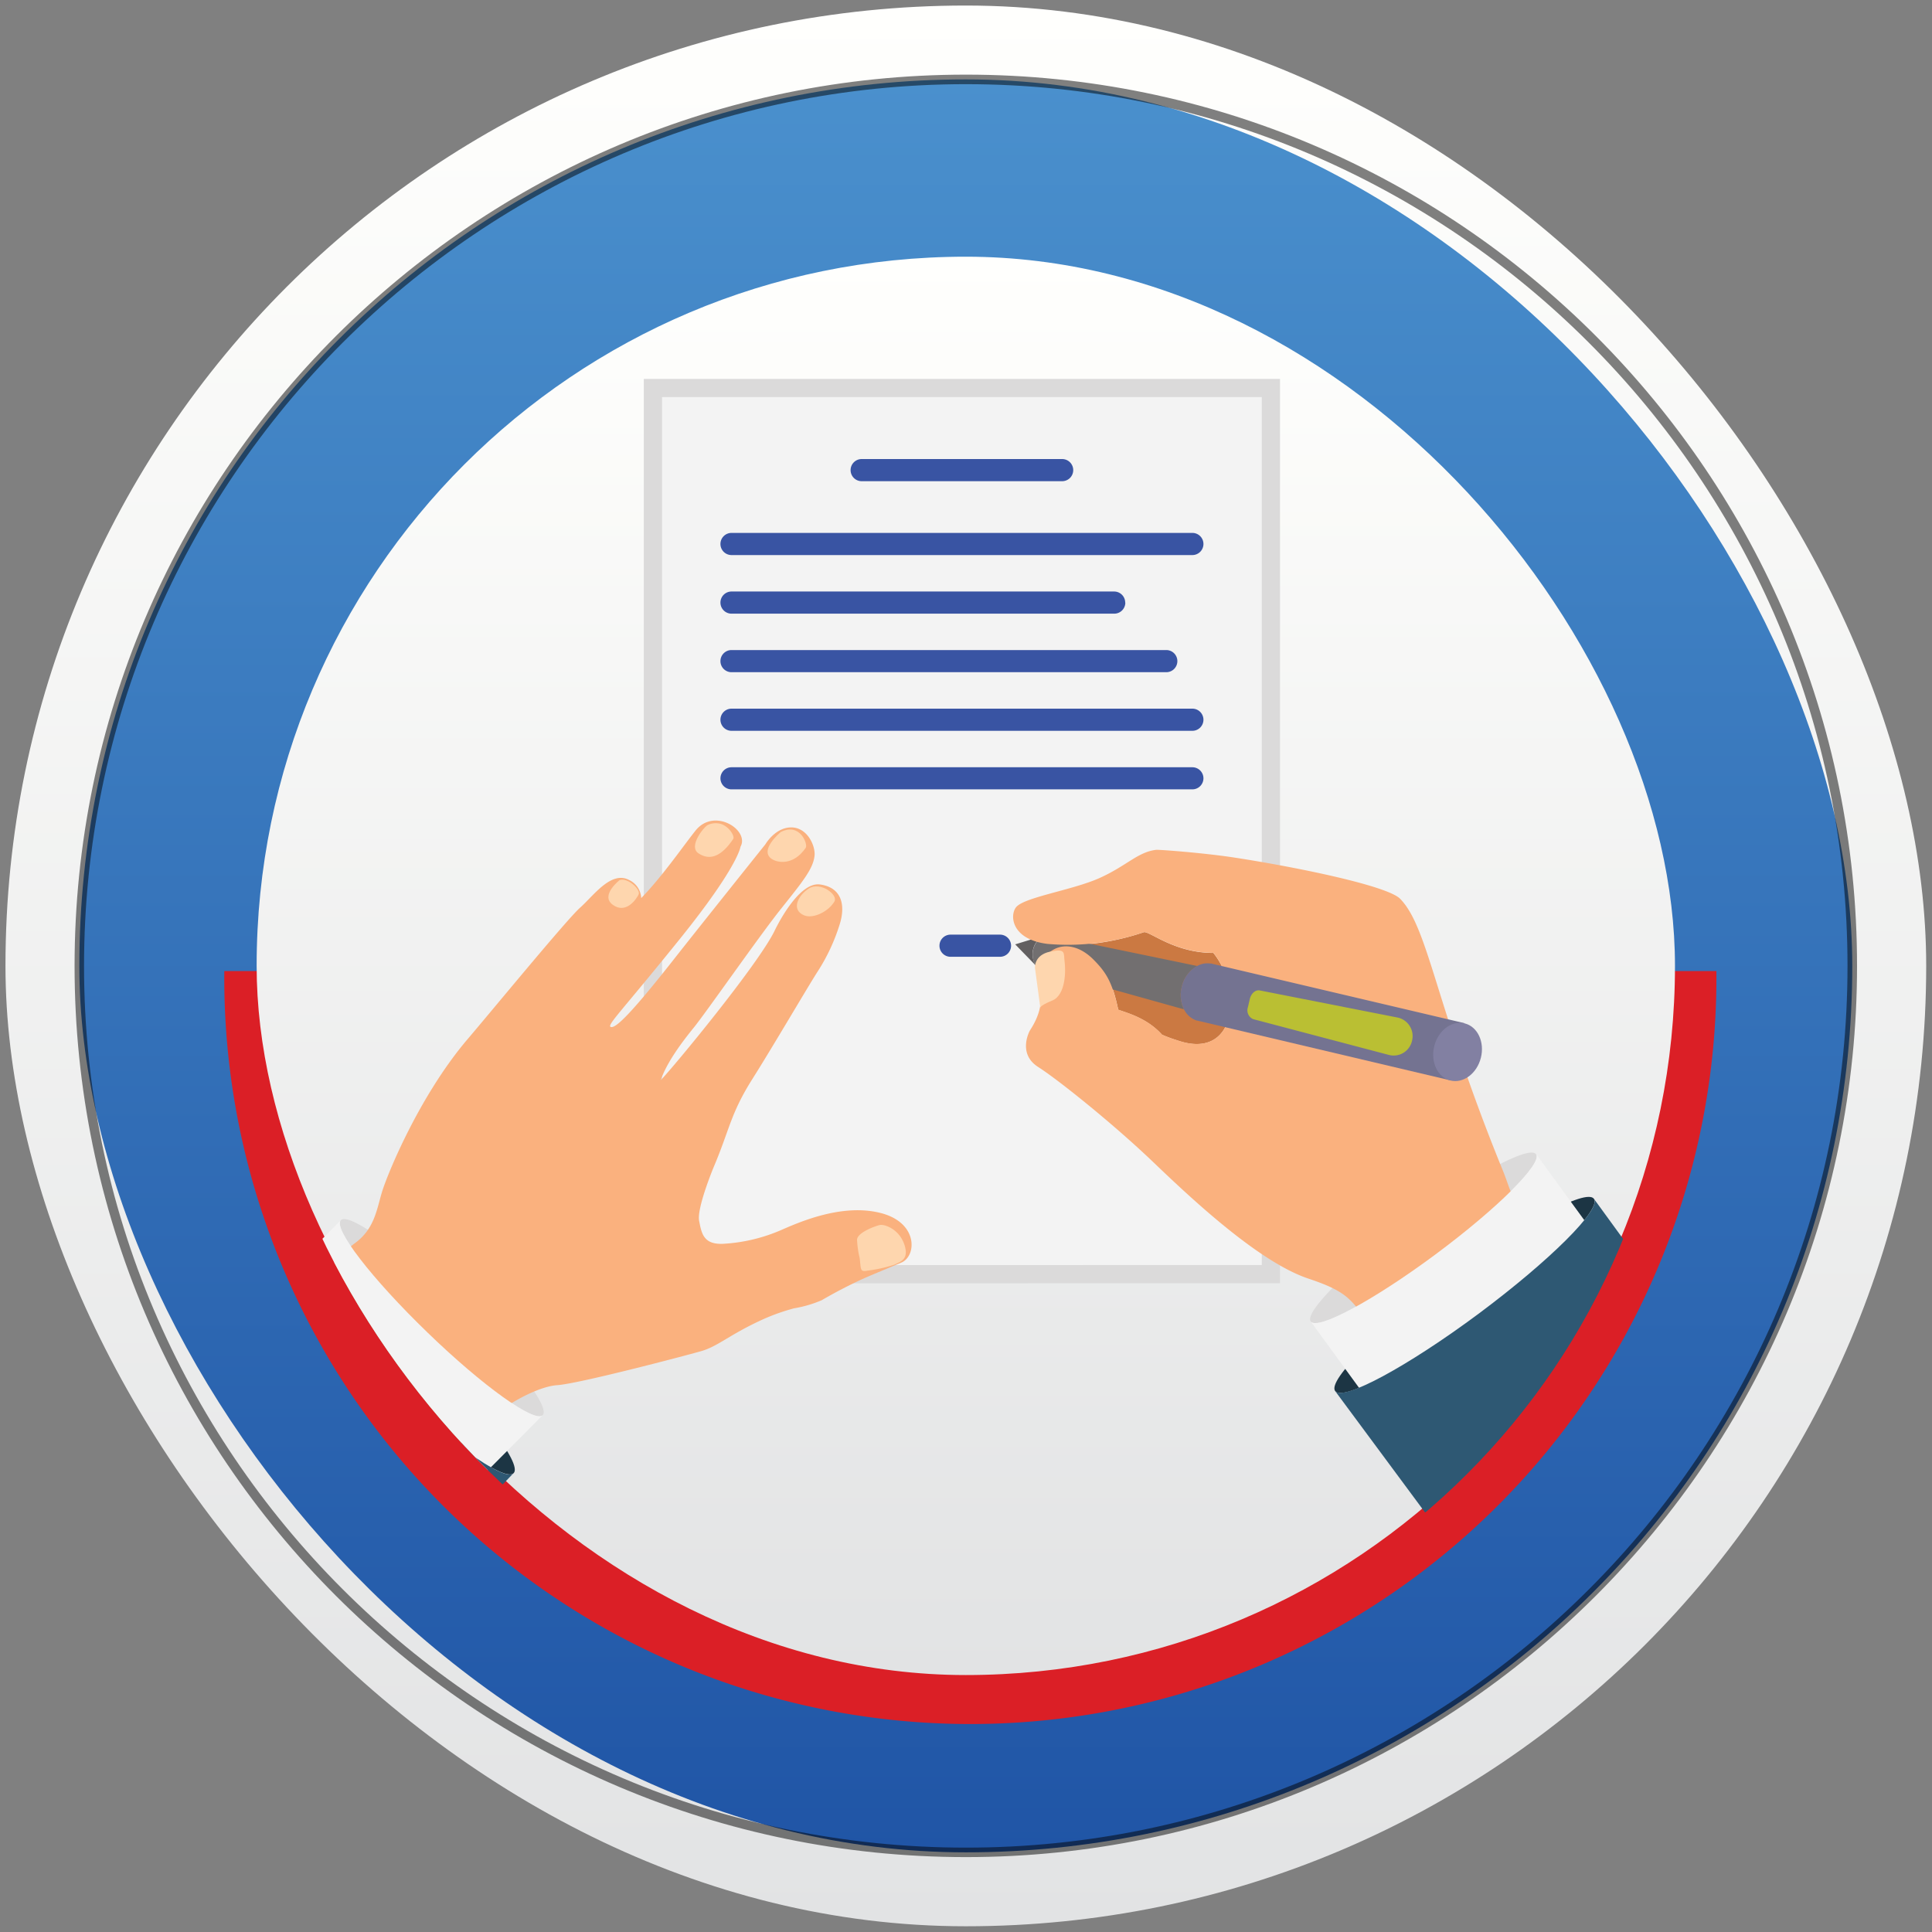 <svg xmlns="http://www.w3.org/2000/svg" xmlns:xlink="http://www.w3.org/1999/xlink" viewBox="0 0 300 300"><rect x="0" y="0" width="300" height="300" fill="#808080" stroke="none"/><defs><style>.cls-1{fill:none;}.cls-2{fill:url(#linear-gradient);}.cls-3{fill:url(#linear-gradient-2);}.cls-4{fill:#db1f26;}.cls-5{opacity:0.5;}.cls-6{fill:#010101;}.cls-7{fill:url(#linear-gradient-3);}.cls-8{clip-path:url(#clip-path);}.cls-9{fill:#dbdada;}.cls-10{fill:#f3f3f3;}.cls-11{fill:#3954a3;}.cls-12{fill:#cb7942;}.cls-13{fill:#625f60;}.cls-14{fill:#726f70;}.cls-15{fill:#fab17e;}.cls-16{fill:#747391;}.cls-17{fill:#8280a2;}.cls-18{fill:#babf33;}.cls-19{fill:#fed6ae;}.cls-20{fill:#1c3544;}.cls-21{fill:#2e5873;}</style><linearGradient id="linear-gradient" x1="-903.8" y1="552.36" x2="-605.56" y2="552.36" gradientTransform="translate(702.33 904.66) rotate(90)" gradientUnits="userSpaceOnUse"><stop offset="0" stop-color="#fffffd"/><stop offset="1" stop-color="#e2e3e4"/></linearGradient><linearGradient id="linear-gradient-2" x1="-892.33" y1="552.36" x2="-617.03" y2="552.36" gradientTransform="translate(702.33 904.66) rotate(90)" gradientUnits="userSpaceOnUse"><stop offset="0" stop-color="#4a90cd"/><stop offset="1" stop-color="#2055a6"/></linearGradient><linearGradient id="linear-gradient-3" x1="-864.81" y1="552.37" x2="-644.57" y2="552.37" gradientTransform="translate(702.34 904.67) rotate(90)" xlink:href="#linear-gradient"/><clipPath id="clip-path"><rect class="cls-1" x="39.85" y="40.86" width="220.24" height="220.24" rx="110.12"/></clipPath></defs><g id="_07_send-file" data-name="07_send-file"><g id="Layer_25" data-name="Layer 25"><rect class="cls-2" x="0.85" y="0.86" width="298.25" height="298.25" rx="149.12"/><rect class="cls-3" x="12.32" y="12.33" width="275.3" height="275.3" rx="137.65"/><path class="cls-4" d="M34.83,150.78a115.85,115.85,0,1,0,231.69,0H34.83Z"/><g class="cls-5"><path class="cls-6" d="M150,288.37C73.66,288.37,11.58,226.29,11.58,150S73.66,11.59,150,11.59,288.36,73.68,288.36,150,226.28,288.37,150,288.37Zm0-275.3C74.47,13.07,13.05,74.49,13.05,150S74.47,286.9,150,286.9,286.88,225.48,286.88,150,225.46,13.07,150,13.07Z"/></g><rect class="cls-7" x="39.85" y="39.86" width="220.24" height="220.24" rx="110.12"/></g><g id="Layer_26" data-name="Layer 26"><g class="cls-8"><polygon class="cls-9" points="99.97 58.84 99.97 199.28 198.76 199.26 198.76 58.84 99.97 58.84"/><polygon class="cls-10" points="102.8 196.45 195.93 196.43 195.93 61.66 102.8 61.66 102.8 196.45"/><path class="cls-11" d="M157,146.85a1.72,1.72,0,0,1-1.72,1.72h-7.68a1.72,1.72,0,0,1-1.72-1.72h0a1.72,1.72,0,0,1,1.72-1.72h7.68a1.72,1.72,0,0,1,1.72,1.72Z"/><path class="cls-11" d="M166.65,73a1.72,1.72,0,0,1-1.72,1.72H133.8A1.72,1.72,0,0,1,132.08,73h0a1.72,1.72,0,0,1,1.72-1.72h31.13A1.72,1.72,0,0,1,166.65,73Z"/><path class="cls-11" d="M186.87,84.47a1.72,1.72,0,0,1-1.72,1.72H113.59a1.72,1.72,0,0,1-1.72-1.72h0a1.72,1.72,0,0,1,1.72-1.72h71.56a1.72,1.72,0,0,1,1.72,1.72Z"/><path class="cls-11" d="M174.74,93.57A1.72,1.72,0,0,1,173,95.29H113.59a1.72,1.72,0,0,1-1.72-1.72h0a1.72,1.72,0,0,1,1.72-1.72H173a1.72,1.72,0,0,1,1.72,1.72Z"/><path class="cls-11" d="M182.82,102.66a1.72,1.72,0,0,1-1.72,1.72H113.59a1.72,1.72,0,0,1-1.72-1.72h0a1.72,1.72,0,0,1,1.72-1.72H181.1a1.72,1.72,0,0,1,1.72,1.72Z"/><path class="cls-11" d="M186.87,111.76a1.72,1.72,0,0,1-1.72,1.72H113.59a1.72,1.72,0,0,1-1.72-1.72h0a1.72,1.72,0,0,1,1.72-1.72h71.56a1.72,1.72,0,0,1,1.72,1.72Z"/><path class="cls-11" d="M186.87,120.86a1.72,1.72,0,0,1-1.72,1.71H113.59a1.72,1.72,0,0,1-1.72-1.71h0a1.72,1.72,0,0,1,1.72-1.72h71.56a1.72,1.72,0,0,1,1.72,1.72Z"/><path class="cls-9" d="M222.92,194.77c9.66-7.18,16.64-14.14,15.59-15.55s-9.73,3.26-19.39,10.43-16.64,14.14-15.59,15.55S213.26,201.94,222.92,194.77Z"/><path class="cls-12" d="M177.56,144.77a37.85,37.85,0,0,1-11.27,2,8.36,8.36,0,0,1,3.46,2.21c2.16,2.07,3,3.65,3.89,7.81,1.25.48,4.44,1.25,6.79,3.88a21.78,21.78,0,0,0,2.44.9c9,3.12,10.27-7.69,5.54-13.6C182.26,148,178.3,144.39,177.56,144.77Z"/><path class="cls-13" d="M160.41,147.48a3.21,3.21,0,0,1,1.8-2.24l-4.57,1.4,3.18,3.27A3.46,3.46,0,0,1,160.41,147.48Z"/><path class="cls-14" d="M185.91,150l-23.35-4.83-.35.11a3.21,3.21,0,0,0-1.8,2.24,3.46,3.46,0,0,0,.41,2.43l.47.48,22.55,6.3h0a5.08,5.08,0,0,1-.33-3.52,4.92,4.92,0,0,1,2.41-3.21Z"/><path class="cls-15" d="M233.17,181.29c-10.34-25.44-11.36-37.21-15.75-41.72-1.93-2-15.75-4.87-25.76-6.41-4.85-.74-11.7-1.24-12.11-1.2-2.87.32-4.67,2.54-8.88,4.41s-11.65,2.95-12.9,4.51c-1,1.27-.74,5,4.9,5.69a36.57,36.57,0,0,0,14.89-1.8c.74-.38,4.7,3.2,10.85,3.18,4.73,5.91,3.49,16.72-5.54,13.6a21.78,21.78,0,0,1-2.44-.9c-2.35-2.63-5.54-3.4-6.79-3.88-.92-4.16-1.77-5.69-3.89-7.81-2.61-2.6-6.06-2.94-8.16.52-1.69,2.78,2,4.91-1.67,10.54,0,0-2,3.56,1.27,5.65s11.84,9,17.87,14.77,16.43,15.54,24.13,18.11,6.61,3.87,12.38,11.08c3.62,4.52,27.81-12.23,25-16.3C233.8,185.24,235.11,185.94,233.17,181.29Z"/><path class="cls-16" d="M188.33,149.68l-.24-.06-.11,0a3.3,3.3,0,0,0-2.06.36,4.92,4.92,0,0,0-2.41,3.21,5.08,5.08,0,0,0,.33,3.52,3.43,3.43,0,0,0,2,1.77l.09,0,.25.06,39.05,9.22,2.15-8.89Z"/><ellipse class="cls-17" cx="226.34" cy="163.34" rx="4.57" ry="3.73" transform="translate(12.71 343) rotate(-75.88)"/><path class="cls-18" d="M219.27,161.56A2.94,2.94,0,0,0,217,158l-21.4-4.21c-.65-.12-1.33.47-1.53,1.34l-.29,1.25a1.5,1.5,0,0,0,.8,1.87l21.09,5.56A2.92,2.92,0,0,0,219.27,161.56Z"/><path class="cls-19" d="M160.71,150.3s-.19-2,2.35-2.53,2.07.23,2.25,1.53.23,5.2-1.93,6.07-1.83,1.19-1.83,1.19Z"/><path class="cls-20" d="M229.59,204c11.1-8.24,19.11-16.24,17.91-17.86s-11.18,3.74-22.27,12S206.12,214.33,207.32,216,218.5,212.21,229.59,204Z"/><path class="cls-10" d="M222.92,194.77c-9.66,7.17-18.34,11.84-19.39,10.43l10,13.73,35-26-10-13.72C239.56,180.63,232.58,187.59,222.92,194.77Z"/><path class="cls-21" d="M229.59,204c-11.09,8.24-21.06,13.6-22.27,12l31.47,42.49,42.72-25.6-34-46.73C248.7,187.73,240.69,195.73,229.59,204Z"/><ellipse class="cls-9" cx="68.6" cy="204.61" rx="3.19" ry="21.79" transform="translate(-126.24 111.82) rotate(-46)"/><path class="cls-20" d="M59.22,214c9.94,9.6,19.14,16.2,20.54,14.75s-5.51-10.42-15.45-20S45.17,192.53,43.76,194,49.28,204.4,59.22,214Z"/><path class="cls-15" d="M136.73,188.35c-5.88-1.49-12.38,1.32-15.29,2.59a26.28,26.28,0,0,1-9.2,2.2c-3,.11-3.3-1.6-3.68-3.58s2.25-8.31,2.25-8.31c2.48-5.83,2.61-8.3,6-13.67s8.92-14.85,10.25-16.87a29.65,29.65,0,0,0,3.27-7c1-3,.49-5.89-3-6.37s-7.09,7.27-7.09,7.27c-2.6,5.26-15.77,21.23-17.64,23.11,1-2.89,3.44-6.07,5.15-8.18,1.9-2.34,10.12-14.15,13.5-18.39s5-6.21,5.23-8.25c.17-1.57-1.13-4.43-3.63-4.42s-4,2.62-4,2.62c-1.15,1.44-10.29,12.87-14,17.59-7.16,9.12-9.3,11-10,10.78s1.61-2.36,10.71-13.66,9.42-14.32,9.42-14.32c1.47-2.59-4.09-6.19-7-2.49-1.54,1.93-4,5.46-6.73,8.62-.55.63-1.11,1.24-1.68,1.84a3.26,3.26,0,0,0-1.87-2.81c-2.81-1.5-5.54,2.45-7.62,4.29s-14.22,16.63-17.67,20.65C65,170.41,60.1,182.45,59.29,185.17s-1.17,5.72-4.25,7.92S37.67,212,37.67,212s30.75,15.72,32.84,13.36c5.75-6.46,12.68-10.05,16-10.27s19.65-4.51,22.35-5.28,4.4-2.59,9.74-5a32.08,32.08,0,0,1,4.68-1.65,18.74,18.74,0,0,0,4.31-1.26,73.74,73.74,0,0,1,6.61-3.42c1.91-.83,3.83-1.61,5.75-2.42C142.35,195.06,142.62,189.84,136.73,188.35Z"/><path class="cls-19" d="M124.88,142.14c1.41.58,3.8-.62,4.69-2.16.61-1.06-2.23-3.17-4-2S122.86,141.32,124.88,142.14Z"/><path class="cls-19" d="M120,133.48c.77.43,3.16,1,5.12-1.84.36-.54-.91-4-3.9-2.43C121.23,129.21,117.63,132.15,120,133.48Z"/><path class="cls-19" d="M108.48,132.52c1,.63,2.92,1.42,5.38-2.26.22-.33-.4-1.61-1.61-2.2a2.81,2.81,0,0,0-2.35.05C109.32,128.39,106.81,131.45,108.48,132.52Z"/><path class="cls-19" d="M96.32,136.64h-.08s-3.11,2.39-1.08,3.86,3.63-.84,4-1.6S97.52,136.3,96.32,136.64Z"/><path class="cls-19" d="M133.49,195.36c.22,1.7,0,2.2,1.24,1.94a21.77,21.77,0,0,0,4.19-.94c.84-.45,2.31-.75,1.5-3.13s-3.08-3.19-3.85-3-3.45,1.17-3.49,2.28A15.63,15.63,0,0,0,133.49,195.36Z"/><path class="cls-10" d="M66.38,206.91c-8.65-8.36-14.68-16.17-13.46-17.43L41.85,200.62l31.34,30.27,11.08-11.14C83.05,221,75,215.26,66.38,206.91Z"/><path class="cls-21" d="M59.22,214c-9.94-9.6-16.86-18.57-15.46-20l-31.32,32.7,36,34.72,31.28-32.65C78.36,230.2,69.16,223.6,59.22,214Z"/></g></g></g></svg>
